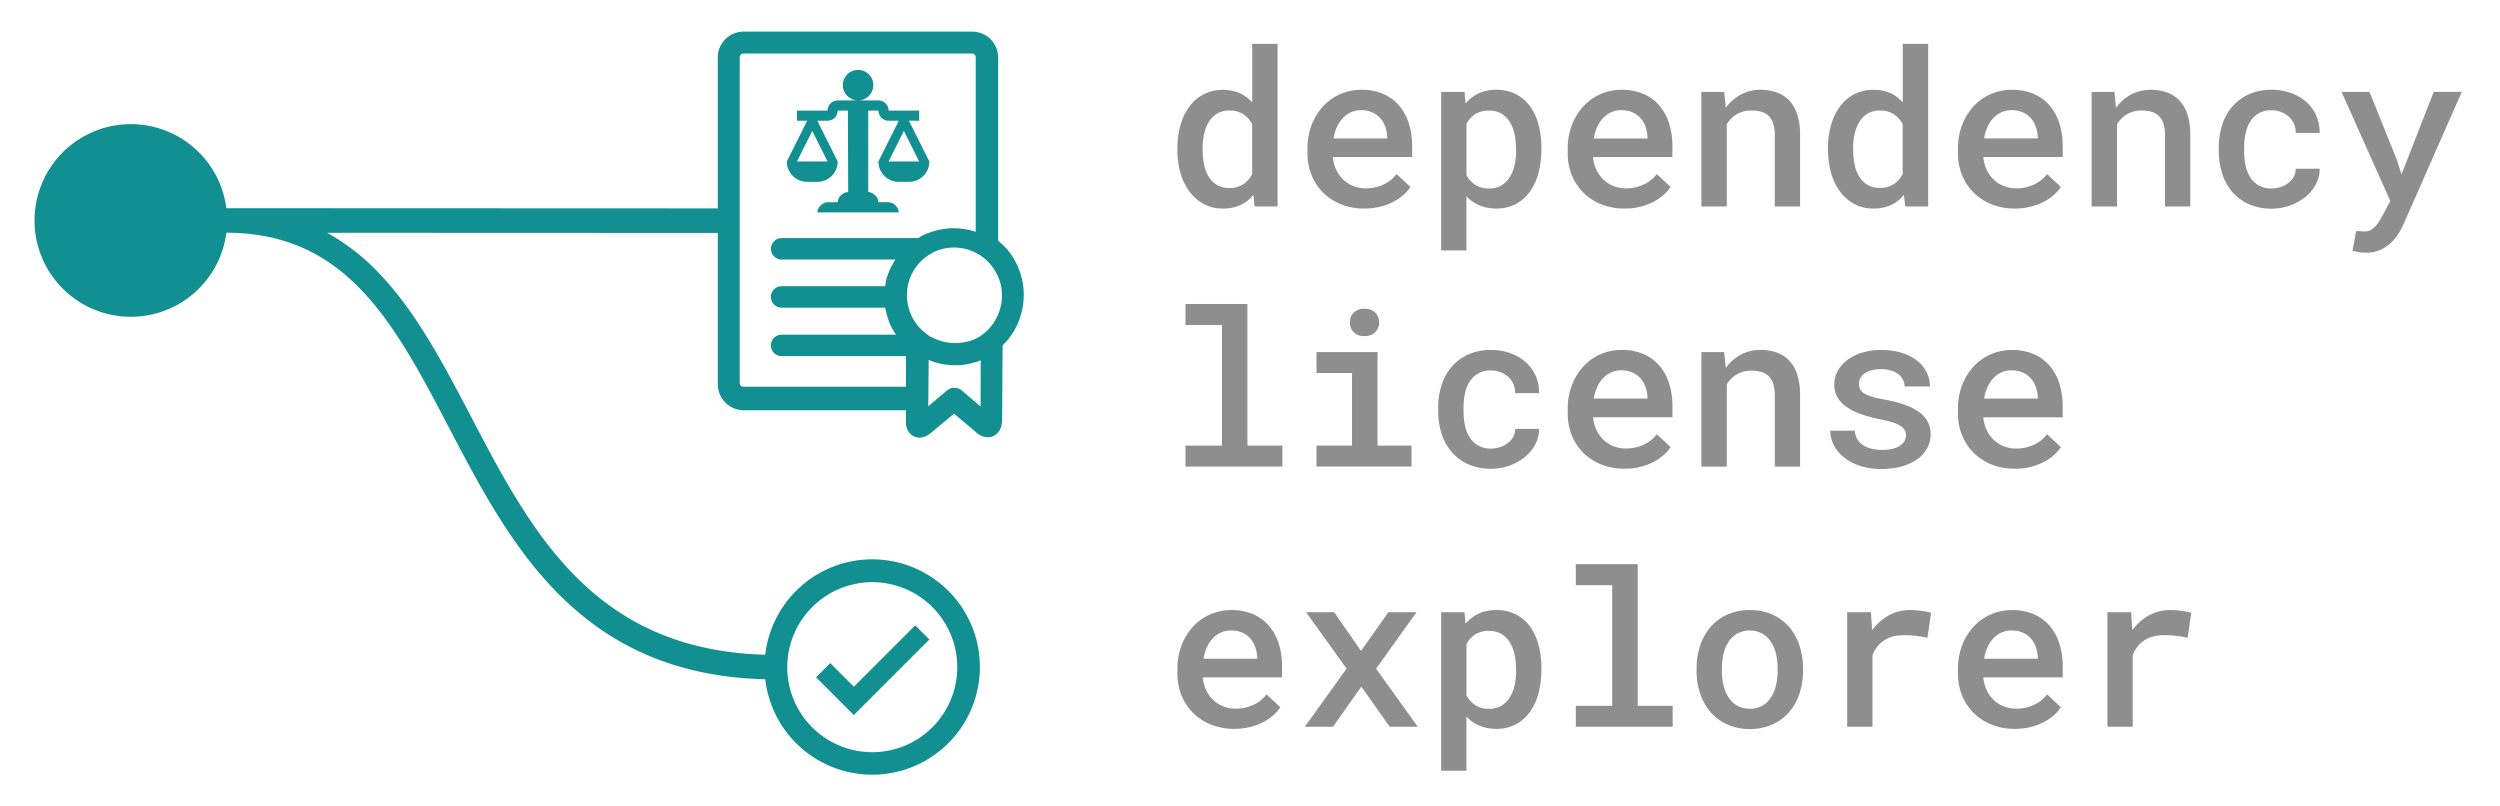 <svg xmlns="http://www.w3.org/2000/svg" viewBox="0 0 1550 500">
	<g fill="#129091">
		<path d="M629.69,162.46a39.5,39.5,0,0,0-10.83-13.12V35.69A16.11,16.11,0,0,0,602.76,19.6H461.12A16.11,16.11,0,0,0,445,35.69V129.2l-304.12-.12h-.53a59.72,59.72,0,1,0,0,15.22h.52c74.4.33,103.77,56.4,137.73,121.26,37.51,71.64,79.94,152.64,195.85,155.6a66.76,66.76,0,1,0,0-15.23C367.83,403,329.35,329.59,292.13,258.5c-17.43-33.28-33.89-64.72-56.82-88.77a134.59,134.59,0,0,0-32.48-25.4l242.2.1v93.83a16.11,16.11,0,0,0,16.09,16.09H561.71V263c.7,5.76,4.76,8.34,8.47,8.34,3.29,0,6.1-2.23,7.46-3.32l13.86-11.56L606,268.69a10.27,10.27,0,0,0,6.53,2.41c3.26,0,8.79-2.36,8.79-11.2l.31-45.81C635.33,201,638.74,179.37,629.69,162.46ZM540.8,360.95a52.7,52.7,0,1,1-52.7,52.7A52.76,52.76,0,0,1,540.8,360.95Zm35-137.83a35.59,35.59,0,0,0,11.34,3h.44a11.83,11.83,0,0,0,3.23.31h5.7l.28-.28a2.48,2.48,0,0,1,.45,0,6.56,6.56,0,0,0,1.55-.21,3.09,3.09,0,0,1,.59-.1,3,3,0,0,0,1-.22l.23-.09a4.58,4.58,0,0,0,1.35-.24l.18-.07h.52l.28-.31h.9l.31-.31h.45a2,2,0,0,0,1-.28l.06,0H606l.31-.31.35-.12a3.4,3.4,0,0,1,.68-.22c.21-.05.44-.11.69-.2l-.07,28.57L596.19,242a6.68,6.68,0,0,0-4.48-1.54,6.55,6.55,0,0,0-4.42,1.49l-11.76,9.92Zm33.57-15.92c-.36.29-.72.57-1.15.87l-.18.16a4.27,4.27,0,0,1-1,.66c-.33.17-.7.37-1.07.62a14.32,14.32,0,0,0-1.35.61c-.39.19-.77.38-1.12.51a2.37,2.37,0,0,0-.7.26l-.06,0h-.36l-.32.32a3.65,3.65,0,0,0-.8.21l-.23.09-.31,0a31,31,0,0,1-21.58-1.7,2.9,2.9,0,0,0-.87-.43c-.08,0-.15,0-.16,0l-.34-.34h-.34l0,0a2.6,2.6,0,0,0-.65-.25,1.56,1.56,0,0,0-.37-.23l-.25-.23c-.43-.29-.79-.58-1.15-.87s-.75-.6-1.19-.9l-.23-.24-.19-.15a18.59,18.59,0,0,1-2.55-2.28l-.62-.62a13.33,13.33,0,0,1-1.7-2l-.17-.19a.88.88,0,0,1-.07-.13,2.82,2.82,0,0,0-.46-.68,19,19,0,0,1-2-3.12,31.08,31.08,0,0,1-3.54-14.08A29.32,29.32,0,0,1,577.73,157l.16-.1a9.3,9.3,0,0,1,2.15-1.12c.36-.15.73-.3,1.09-.48h.25l.2-.08A29.08,29.08,0,0,1,600.9,155l.18.06h.22c.53.26,1,.47,1.5.67s1,.43,1.6.73l.25.13h.14l0,0a3.1,3.1,0,0,0,.45.19,7.23,7.23,0,0,0,1.35.85,9.55,9.55,0,0,1,1,.58,29.86,29.86,0,0,1,10,10.87c6.8,12.18,3.85,27.81-7,37.2C610.14,206.59,609.75,206.9,609.36,207.2Zm-4.42-63.46a43,43,0,0,0-29.53.83h-.3l-.21.09c-1.62.66-2.9,1.29-4,1.87l-.28.2a5.14,5.14,0,0,1-1.3.89h-84.7a6.64,6.64,0,1,0,0,13.29h70.54a46.55,46.55,0,0,0-5.28,11,45.61,45.61,0,0,0-1.1,5.54H484.59a6.64,6.64,0,1,0,0,13.29h64.21a63.58,63.58,0,0,0,2.62,9.31c.66,1.62,1.29,2.9,1.88,4l.44.52c.2.3.36.61.51.89a7.66,7.66,0,0,0,.85,1.35,2.36,2.36,0,0,0,.42.69H484.59a6.64,6.64,0,1,0,0,13.29h77.12v19H461.12a2.36,2.36,0,0,1-2.5-2.5V35.69a2.36,2.36,0,0,1,2.5-2.5H602.45a2.36,2.36,0,0,1,2.5,2.5Z"/>
		<polygon points="576.23 396.5 567.44 387.71 529.38 425.77 514.74 411.14 505.96 419.92 529.38 443.34 576.23 396.5"/>
		<svg height="101" x="476" y="37" class="octicon octicon-law" viewBox="0 0 14 16" version="1.1" width="112" aria-hidden="true">
			<path fill-rule="evenodd" d="M7 4c-.83 0-1.5-.67-1.5-1.5S6.17 1 7 1s1.5.67 1.5 1.5S7.83 4 7 4zm7 6c0 1.11-.89 2-2 2h-1c-1.11 0-2-.89-2-2l2-4h-1c-.55 0-1-.45-1-1H8v8c.42 0 1 .45 1 1h1c.42 0 1 .45 1 1H3c0-.55.58-1 1-1h1c0-.55.58-1 1-1h.03L6 5H5c0 .55-.45 1-1 1H3l2 4c0 1.11-.89 2-2 2H2c-1.11 0-2-.89-2-2l2-4H1V5h3c0-.55.45-1 1-1h4c.55 0 1 .45 1 1h3v1h-1l2 4zM2.5 7L1 10h3L2.5 7zM13 10l-1.5-3-1.5 3h3z"/>
		</svg>
	</g>
	<g fill="#8e8e8e">
		<path d="M730,92a52.21,52.21,0,0,1,2-14.77,34.78,34.78,0,0,1,5.64-11.49,25.08,25.08,0,0,1,20.61-10,25,25,0,0,1,10.3,2,23,23,0,0,1,7.81,5.74V27.18h15.75V128H777.88l-.79-7.22a22.55,22.55,0,0,1-8,6.33,25.51,25.51,0,0,1-10.93,2.2,24.6,24.6,0,0,1-11.62-2.72,26.41,26.41,0,0,1-8.83-7.51A35.78,35.78,0,0,1,732,107.67a49.16,49.16,0,0,1-2-14.34Zm15.69,1.38a42,42,0,0,0,.92,9,22.56,22.56,0,0,0,2.92,7.35,14.77,14.77,0,0,0,5.12,5,14.61,14.61,0,0,0,7.45,1.81,15.28,15.28,0,0,0,8.79-2.33,16.73,16.73,0,0,0,5.45-6.27V77a16.49,16.49,0,0,0-5.48-6.17,15.24,15.24,0,0,0-8.63-2.3,14.55,14.55,0,0,0-7.51,1.84,14.88,14.88,0,0,0-5.12,5.05,23.86,23.86,0,0,0-3,7.48,41.51,41.51,0,0,0-1,9.06Z"/>
		<path d="M845.87,129.3a38,38,0,0,1-14.37-2.63,33.24,33.24,0,0,1-11.12-7.22,32.37,32.37,0,0,1-7.19-10.86A35.5,35.5,0,0,1,810.63,95V92.35a40.42,40.42,0,0,1,2.72-15.23,36.09,36.09,0,0,1,7.29-11.55,31.36,31.36,0,0,1,10.63-7.35A32.52,32.52,0,0,1,844,55.66a33.71,33.71,0,0,1,13.65,2.59,26.9,26.9,0,0,1,9.88,7.29,31.9,31.9,0,0,1,6,11.12,46.62,46.62,0,0,1,2,14.11V97.4H826.38a23.38,23.38,0,0,0,2,7.68,20.49,20.49,0,0,0,4.3,6.14,19.45,19.45,0,0,0,6.23,4.07,20.36,20.36,0,0,0,7.84,1.48,25.5,25.5,0,0,0,11-2.36,21.68,21.68,0,0,0,8.17-6.5l8.53,8a26.08,26.08,0,0,1-4.4,5,30.6,30.6,0,0,1-6.3,4.27,38,38,0,0,1-8.11,3A39.61,39.61,0,0,1,845.87,129.3Zm-1.9-61a15.64,15.64,0,0,0-6.1,1.18A15.37,15.37,0,0,0,832.81,73,20,20,0,0,0,829,78.47a27,27,0,0,0-2.2,7.38h33.27V84.67a22.67,22.67,0,0,0-1.21-6.07,16.08,16.08,0,0,0-3-5.22,14.33,14.33,0,0,0-5-3.68A16.54,16.54,0,0,0,844,68.33Z"/>
		<path d="M955.61,93.2a53.66,53.66,0,0,1-1.84,14.37A34.86,34.86,0,0,1,948.39,119a25.43,25.43,0,0,1-8.7,7.55,25,25,0,0,1-11.85,2.72,27,27,0,0,1-10.67-2,22.63,22.63,0,0,1-8-5.64v33.6H893.52V57H908l.66,7.15a23.5,23.5,0,0,1,8.11-6.27,25.51,25.51,0,0,1,10.93-2.2,26.31,26.31,0,0,1,12,2.63,24.57,24.57,0,0,1,8.76,7.38,34.09,34.09,0,0,1,5.38,11.42,55.35,55.35,0,0,1,1.84,14.73Zm-15.69-1.38a39.77,39.77,0,0,0-1-9,23.59,23.59,0,0,0-3-7.42,15.18,15.18,0,0,0-5.18-5,14.6,14.6,0,0,0-7.48-1.84,15.54,15.54,0,0,0-8.66,2.23,15.77,15.77,0,0,0-5.38,6v31.77a16.54,16.54,0,0,0,5.35,6,15.41,15.41,0,0,0,8.83,2.3,14.19,14.19,0,0,0,7.48-1.9,15.36,15.36,0,0,0,5.15-5.12,23.89,23.89,0,0,0,3-7.48,41.55,41.55,0,0,0,1-9.06Z"/>
		<path d="M1007.19,129.3a38,38,0,0,1-14.37-2.63,33.24,33.24,0,0,1-11.12-7.22,32.37,32.37,0,0,1-7.19-10.86A35.5,35.5,0,0,1,972,95V92.35a40.42,40.42,0,0,1,2.72-15.23A36.09,36.09,0,0,1,982,65.57a31.36,31.36,0,0,1,10.63-7.35,32.52,32.52,0,0,1,12.77-2.56A33.71,33.71,0,0,1,1019,58.25a26.9,26.9,0,0,1,9.88,7.29,31.9,31.9,0,0,1,6,11.12,46.62,46.62,0,0,1,2,14.11V97.4H987.7a23.38,23.38,0,0,0,2,7.68,20.49,20.49,0,0,0,4.3,6.14,19.45,19.45,0,0,0,6.23,4.07,20.36,20.36,0,0,0,7.84,1.48,25.5,25.5,0,0,0,11-2.36,21.68,21.68,0,0,0,8.17-6.5l8.53,8a26.08,26.08,0,0,1-4.4,5,30.6,30.6,0,0,1-6.3,4.27,38,38,0,0,1-8.11,3A39.61,39.61,0,0,1,1007.19,129.3Zm-1.9-61a15.64,15.64,0,0,0-6.1,1.18A15.37,15.37,0,0,0,994.13,73a20,20,0,0,0-3.77,5.51,27,27,0,0,0-2.2,7.38h33.27V84.67a22.67,22.67,0,0,0-1.21-6.07,16.08,16.08,0,0,0-3-5.22,14.33,14.33,0,0,0-5-3.68A16.54,16.54,0,0,0,1005.29,68.33Z"/>
		<path d="M1069,57l1,9.84a27.52,27.52,0,0,1,9.35-8.24,25.48,25.48,0,0,1,12.17-2.92,29.91,29.91,0,0,1,9.94,1.58,19.73,19.73,0,0,1,7.74,4.92,22.7,22.7,0,0,1,5.05,8.66,40,40,0,0,1,1.8,12.8V128h-15.69V83.88a22.83,22.83,0,0,0-1-7.35,11.56,11.56,0,0,0-2.89-4.73,10.72,10.72,0,0,0-4.56-2.53,22.64,22.64,0,0,0-6.1-.75,17.25,17.25,0,0,0-9,2.3,17.83,17.83,0,0,0-6.2,6.23V128h-15.75V57Z"/>
		<path d="M1133.34,92a52.17,52.17,0,0,1,2-14.77A34.77,34.77,0,0,1,1141,65.7a25.08,25.08,0,0,1,20.61-10,25,25,0,0,1,10.3,2,23,23,0,0,1,7.81,5.74V27.18h15.75V128h-14.24l-.79-7.22a22.55,22.55,0,0,1-8,6.33,25.51,25.51,0,0,1-10.93,2.2,24.6,24.6,0,0,1-11.62-2.72,26.4,26.4,0,0,1-8.83-7.51,35.77,35.77,0,0,1-5.64-11.39,49.16,49.16,0,0,1-2-14.34ZM1149,93.33a42,42,0,0,0,.92,9,22.56,22.56,0,0,0,2.92,7.35,14.77,14.77,0,0,0,5.12,5,14.61,14.61,0,0,0,7.45,1.81,15.29,15.29,0,0,0,8.79-2.33,16.73,16.73,0,0,0,5.45-6.27V77a16.49,16.49,0,0,0-5.48-6.17,15.24,15.24,0,0,0-8.63-2.3,14.56,14.56,0,0,0-7.51,1.84,14.89,14.89,0,0,0-5.12,5.05,23.87,23.87,0,0,0-3,7.48,41.51,41.51,0,0,0-1,9.06Z"/>
		<path d="M1249.18,129.3a38,38,0,0,1-14.37-2.63,33.24,33.24,0,0,1-11.12-7.22,32.37,32.37,0,0,1-7.19-10.86A35.5,35.5,0,0,1,1213.93,95V92.35a40.42,40.42,0,0,1,2.72-15.23,36.09,36.09,0,0,1,7.29-11.55,31.36,31.36,0,0,1,10.63-7.35,32.52,32.52,0,0,1,12.77-2.56A33.71,33.71,0,0,1,1261,58.25a26.9,26.9,0,0,1,9.88,7.29,31.9,31.9,0,0,1,6,11.12,46.62,46.62,0,0,1,2,14.11V97.4h-49.22a23.38,23.38,0,0,0,2,7.68,20.49,20.49,0,0,0,4.3,6.14,19.45,19.45,0,0,0,6.23,4.07,20.36,20.36,0,0,0,7.84,1.48,25.5,25.5,0,0,0,11-2.36,21.68,21.68,0,0,0,8.17-6.5l8.53,8a26.08,26.08,0,0,1-4.4,5,30.6,30.6,0,0,1-6.3,4.27,38,38,0,0,1-8.11,3A39.61,39.61,0,0,1,1249.18,129.3Zm-1.9-61a15.64,15.64,0,0,0-6.1,1.18,15.37,15.37,0,0,0-5.05,3.45,20,20,0,0,0-3.77,5.51,27,27,0,0,0-2.2,7.38h33.27V84.67a22.67,22.67,0,0,0-1.21-6.07,16.08,16.08,0,0,0-3-5.22,14.33,14.33,0,0,0-5-3.68A16.54,16.54,0,0,0,1247.27,68.33Z"/>
		<path d="M1310.93,57l1,9.84a27.52,27.52,0,0,1,9.35-8.24,25.48,25.48,0,0,1,12.17-2.92,29.91,29.91,0,0,1,9.94,1.58,19.73,19.73,0,0,1,7.74,4.92,22.7,22.7,0,0,1,5.05,8.66,40,40,0,0,1,1.8,12.8V128h-15.69V83.88a22.83,22.83,0,0,0-1-7.35,11.56,11.56,0,0,0-2.89-4.73,10.72,10.72,0,0,0-4.56-2.53,22.64,22.64,0,0,0-6.1-.75,17.25,17.25,0,0,0-9,2.3,17.83,17.83,0,0,0-6.2,6.23V128h-15.75V57Z"/>
		<path d="M1408.46,116.83a17.42,17.42,0,0,0,5.61-.92,16.14,16.14,0,0,0,4.82-2.56,12.43,12.43,0,0,0,3.31-3.87,9.49,9.49,0,0,0,1.15-4.86h14.83a19.6,19.6,0,0,1-2.33,9.62,25.6,25.6,0,0,1-6.5,7.84,33.17,33.17,0,0,1-20.77,7.29,34.25,34.25,0,0,1-14.37-2.82,29.16,29.16,0,0,1-10.3-7.71,32.9,32.9,0,0,1-6.2-11.35,44.88,44.88,0,0,1-2.07-13.75V91.36a45.2,45.2,0,0,1,2.07-13.78,32.52,32.52,0,0,1,6.2-11.35,29.7,29.7,0,0,1,10.3-7.71,33.74,33.74,0,0,1,14.31-2.85,35,35,0,0,1,11.91,2,28.48,28.48,0,0,1,9.45,5.51,24.75,24.75,0,0,1,6.17,8.47,25.39,25.39,0,0,1,2.13,10.76h-14.83a13,13,0,0,0-4.13-9.91,15.39,15.39,0,0,0-4.79-3,16,16,0,0,0-6-1.12,14.71,14.71,0,0,0-13.45,7.25,22.59,22.59,0,0,0-2.79,7.38,43,43,0,0,0-.82,8.4v2.36a43.33,43.33,0,0,0,.82,8.47,22.58,22.58,0,0,0,2.79,7.38,15.44,15.44,0,0,0,5.25,5.25A15.63,15.63,0,0,0,1408.46,116.83Z"/>
		<path d="M1486.23,99.57l2.69,8.53,20-51.13h17.39l-36,81.78a49.38,49.38,0,0,1-3.08,5.81,29.3,29.3,0,0,1-4.69,5.81,24.28,24.28,0,0,1-6.66,4.5,21.26,21.26,0,0,1-9.06,1.8,27,27,0,0,1-4.36-.36q-2.2-.36-3.91-.82l2.23-12.21,1.25,0q.79,0,1.64.1l1.61.1,1.21,0a6.69,6.69,0,0,0,4.1-1.35,17.08,17.08,0,0,0,3.18-3.08,22.46,22.46,0,0,0,2.26-3.41q.89-1.67,1.28-2.26l4.66-8.79L1451.78,57h17.33Z"/>
		<path d="M735,188.47h38.39v87.81h21.66v13H735v-13H757.6V201.53H735Z"/>
		<path d="M816.21,218.27h37.87v58h21.07v13H816.21v-13h22.05v-45H816.21Zm20.74-18.38a8.29,8.29,0,0,1,2.36-6.07,8.89,8.89,0,0,1,6.63-2.4,9.1,9.1,0,0,1,6.73,2.4,8.89,8.89,0,0,1,0,12.14,9.1,9.1,0,0,1-6.73,2.4,8.89,8.89,0,0,1-6.63-2.4A8.29,8.29,0,0,1,836.95,199.89Z"/>
		<path d="M924.5,278.12a17.42,17.42,0,0,0,5.61-.92,16.13,16.13,0,0,0,4.82-2.56,12.44,12.44,0,0,0,3.31-3.87,9.49,9.49,0,0,0,1.15-4.86h14.83a19.6,19.6,0,0,1-2.33,9.61,25.61,25.61,0,0,1-6.5,7.84,33.16,33.16,0,0,1-20.77,7.29,34.25,34.25,0,0,1-14.37-2.82,29.16,29.16,0,0,1-10.3-7.71,32.91,32.91,0,0,1-6.2-11.36A44.88,44.88,0,0,1,891.68,255v-2.36a45.2,45.2,0,0,1,2.07-13.78,32.52,32.52,0,0,1,6.2-11.35,29.7,29.7,0,0,1,10.3-7.71A33.74,33.74,0,0,1,924.57,217a35,35,0,0,1,11.91,2,28.48,28.48,0,0,1,9.45,5.51,24.75,24.75,0,0,1,6.17,8.47,25.39,25.39,0,0,1,2.13,10.76H939.4a13,13,0,0,0-4.13-9.91,15.39,15.39,0,0,0-4.79-3,16,16,0,0,0-6-1.12A14.71,14.71,0,0,0,911,236.87a22.59,22.59,0,0,0-2.79,7.38,43,43,0,0,0-.82,8.4V255a43.32,43.32,0,0,0,.82,8.47,22.58,22.58,0,0,0,2.79,7.38,15.44,15.44,0,0,0,5.25,5.25A15.65,15.65,0,0,0,924.5,278.12Z"/>
		<path d="M1007.19,290.59A38,38,0,0,1,992.82,288a33.26,33.26,0,0,1-11.12-7.22,32.38,32.38,0,0,1-7.19-10.86A35.51,35.51,0,0,1,972,256.33v-2.69a40.42,40.42,0,0,1,2.72-15.23A36.09,36.09,0,0,1,982,226.86a31.36,31.36,0,0,1,10.63-7.35,32.52,32.52,0,0,1,12.77-2.56,33.71,33.71,0,0,1,13.65,2.59,26.9,26.9,0,0,1,9.88,7.29,31.9,31.9,0,0,1,6,11.12,46.62,46.62,0,0,1,2,14.11v6.63H987.7a23.38,23.38,0,0,0,2,7.68,20.49,20.49,0,0,0,4.3,6.14,19.45,19.45,0,0,0,6.23,4.07,20.36,20.36,0,0,0,7.84,1.48,25.48,25.48,0,0,0,11-2.36,21.67,21.67,0,0,0,8.17-6.5l8.53,8a26,26,0,0,1-4.4,5,30.65,30.65,0,0,1-6.3,4.27,38,38,0,0,1-8.11,3A39.58,39.58,0,0,1,1007.19,290.59Zm-1.9-61a15.64,15.64,0,0,0-6.1,1.18,15.37,15.37,0,0,0-5.05,3.45,20,20,0,0,0-3.77,5.51,27,27,0,0,0-2.2,7.38h33.27V246a22.67,22.67,0,0,0-1.21-6.07,16.08,16.08,0,0,0-3-5.22,14.33,14.33,0,0,0-5-3.68A16.54,16.54,0,0,0,1005.29,229.62Z"/>
		<path d="M1069,218.27l1,9.84a27.52,27.52,0,0,1,9.35-8.24,25.48,25.48,0,0,1,12.17-2.92,29.91,29.91,0,0,1,9.94,1.58,19.73,19.73,0,0,1,7.74,4.92,22.7,22.7,0,0,1,5.05,8.66,40,40,0,0,1,1.8,12.8v44.37h-15.69v-44.1a22.83,22.83,0,0,0-1-7.35,11.56,11.56,0,0,0-2.89-4.73,10.72,10.72,0,0,0-4.56-2.53,22.64,22.64,0,0,0-6.1-.75,17.25,17.25,0,0,0-9,2.3,17.83,17.83,0,0,0-6.2,6.23v50.93h-15.75v-71Z"/>
		<path d="M1181.71,270.05a7.31,7.31,0,0,0-.72-3.25,7,7,0,0,0-2.59-2.69,22,22,0,0,0-5.12-2.27,73.6,73.6,0,0,0-8.3-2,84.08,84.08,0,0,1-11.39-3.15,36.94,36.94,0,0,1-8.73-4.4,18.94,18.94,0,0,1-5.61-5.94,15.29,15.29,0,0,1-2-7.84,17.59,17.59,0,0,1,2-8.24,21,21,0,0,1,5.81-6.86,29.29,29.29,0,0,1,9.19-4.69,39.5,39.5,0,0,1,12.11-1.74,42.11,42.11,0,0,1,12.7,1.77,29.54,29.54,0,0,1,9.48,4.82,21.14,21.14,0,0,1,5.94,7.19,19.54,19.54,0,0,1,2.07,8.86h-15.69a9.31,9.31,0,0,0-.92-4,10,10,0,0,0-2.76-3.45,13.88,13.88,0,0,0-4.56-2.4,20.26,20.26,0,0,0-6.27-.89,22.13,22.13,0,0,0-6.14.75,14.27,14.27,0,0,0-4.3,2,7.8,7.8,0,0,0-2.53,2.85,7.53,7.53,0,0,0-.82,3.41,8,8,0,0,0,.62,3.22,6.35,6.35,0,0,0,2.33,2.63,17.81,17.81,0,0,0,4.73,2.13,63.94,63.94,0,0,0,7.81,1.8,86,86,0,0,1,12,3,36.87,36.87,0,0,1,9.12,4.33,18.66,18.66,0,0,1,5.81,6.07,16.14,16.14,0,0,1,2,8.24,17.68,17.68,0,0,1-2.17,8.66,20.41,20.41,0,0,1-6.17,6.79,30.66,30.66,0,0,1-9.61,4.43,46.47,46.47,0,0,1-12.57,1.58,41.25,41.25,0,0,1-13.65-2.07,31.46,31.46,0,0,1-9.91-5.41,22.94,22.94,0,0,1-6.07-7.61,19.68,19.68,0,0,1-2.07-8.66h15.23a11.18,11.18,0,0,0,1.71,5.58,11.83,11.83,0,0,0,3.87,3.71,17.2,17.2,0,0,0,5.25,2,27.57,27.57,0,0,0,5.84.62q7.29,0,11.09-2.46T1181.71,270.05Z"/>
		<path d="M1249.18,290.59A38,38,0,0,1,1234.8,288a33.26,33.26,0,0,1-11.12-7.22,32.38,32.38,0,0,1-7.19-10.86,35.51,35.51,0,0,1-2.56-13.55v-2.69a40.42,40.42,0,0,1,2.72-15.23,36.09,36.09,0,0,1,7.29-11.55,31.36,31.36,0,0,1,10.63-7.35,32.52,32.52,0,0,1,12.77-2.56,33.71,33.71,0,0,1,13.65,2.59,26.9,26.9,0,0,1,9.88,7.29,31.9,31.9,0,0,1,6,11.12,46.62,46.62,0,0,1,2,14.11v6.63h-49.22a23.38,23.38,0,0,0,2,7.68,20.49,20.49,0,0,0,4.3,6.14,19.45,19.45,0,0,0,6.23,4.07,20.36,20.36,0,0,0,7.84,1.48,25.48,25.48,0,0,0,11-2.36,21.67,21.67,0,0,0,8.17-6.5l8.53,8a26,26,0,0,1-4.4,5,30.65,30.65,0,0,1-6.3,4.27,38,38,0,0,1-8.11,3A39.58,39.58,0,0,1,1249.18,290.59Zm-1.9-61a15.64,15.64,0,0,0-6.1,1.18,15.37,15.37,0,0,0-5.05,3.45,20,20,0,0,0-3.77,5.51,27,27,0,0,0-2.2,7.38h33.27V246a22.67,22.67,0,0,0-1.21-6.07,16.08,16.08,0,0,0-3-5.22,14.33,14.33,0,0,0-5-3.68A16.54,16.54,0,0,0,1247.27,229.62Z"/>
		<path d="M765.21,451.89a38,38,0,0,1-14.37-2.62A33.26,33.26,0,0,1,739.72,442a32.37,32.37,0,0,1-7.19-10.86A35.51,35.51,0,0,1,730,417.63v-2.69a40.44,40.44,0,0,1,2.72-15.23A36.09,36.09,0,0,1,740,388.16a31.36,31.36,0,0,1,10.63-7.35,32.55,32.55,0,0,1,12.77-2.56A33.69,33.69,0,0,1,777,380.84a26.9,26.9,0,0,1,9.88,7.29,31.91,31.91,0,0,1,6,11.13,46.61,46.61,0,0,1,2,14.11V420H745.72a23.42,23.42,0,0,0,2,7.68,20.51,20.51,0,0,0,4.3,6.14,19.46,19.46,0,0,0,6.23,4.07,20.35,20.35,0,0,0,7.84,1.48,25.48,25.48,0,0,0,11-2.36,21.67,21.67,0,0,0,8.17-6.5l8.53,8a26,26,0,0,1-4.4,5,30.65,30.65,0,0,1-6.3,4.27,38,38,0,0,1-8.11,3A39.59,39.59,0,0,1,765.21,451.89Zm-1.9-61a15.65,15.65,0,0,0-6.1,1.18,15.37,15.37,0,0,0-5.05,3.45,19.94,19.94,0,0,0-3.77,5.51,27,27,0,0,0-2.2,7.38h33.27v-1.18a22.67,22.67,0,0,0-1.21-6.07,16.06,16.06,0,0,0-3-5.22,14.31,14.31,0,0,0-5-3.68A16.52,16.52,0,0,0,763.31,390.92Z"/>
		<path d="M843.84,403.58l16.93-24h17.46l-25.07,35,25.86,36H861.63L844,425.7l-17.52,24.87H809l25.86-36-25.07-35h17.39Z"/>
		<path d="M955.61,415.79a53.67,53.67,0,0,1-1.84,14.37,34.85,34.85,0,0,1-5.38,11.45,25.44,25.44,0,0,1-8.7,7.55,25,25,0,0,1-11.85,2.72,27,27,0,0,1-10.67-2,22.63,22.63,0,0,1-8-5.64v33.6H893.52V379.56H908l.66,7.15a23.5,23.5,0,0,1,8.11-6.27,25.52,25.52,0,0,1,10.93-2.2,26.3,26.3,0,0,1,12,2.63,24.56,24.56,0,0,1,8.76,7.38,34.11,34.11,0,0,1,5.38,11.42,55.36,55.36,0,0,1,1.84,14.73Zm-15.69-1.38a39.76,39.76,0,0,0-1-9,23.6,23.6,0,0,0-3-7.42,15.17,15.17,0,0,0-5.18-5,14.6,14.6,0,0,0-7.48-1.84,15.54,15.54,0,0,0-8.66,2.23,15.77,15.77,0,0,0-5.38,6v31.77a16.54,16.54,0,0,0,5.35,6,15.41,15.41,0,0,0,8.83,2.3,14.18,14.18,0,0,0,7.48-1.9,15.39,15.39,0,0,0,5.15-5.12,23.92,23.92,0,0,0,3-7.48,41.55,41.55,0,0,0,1-9.06Z"/>
		<path d="M977,349.77h38.39v87.81h21.66v13H977v-13h22.58V362.83H977Z"/>
		<path d="M1051.89,414.41a44,44,0,0,1,2.26-14.31,34,34,0,0,1,6.5-11.49A29.77,29.77,0,0,1,1071,381a33.29,33.29,0,0,1,13.85-2.76,33.7,33.7,0,0,1,13.95,2.76,29.71,29.71,0,0,1,10.37,7.61,33.55,33.55,0,0,1,6.46,11.49,44.61,44.61,0,0,1,2.23,14.31v1.38a44.83,44.83,0,0,1-2.23,14.37,33.17,33.17,0,0,1-6.46,11.45,30,30,0,0,1-10.34,7.58A33.33,33.33,0,0,1,1085,452,33.72,33.72,0,0,1,1071,449.2a29.89,29.89,0,0,1-10.37-7.58,33.59,33.59,0,0,1-6.5-11.45,44.22,44.22,0,0,1-2.26-14.37Zm15.69,1.38a39.19,39.19,0,0,0,1,9.12,23.46,23.46,0,0,0,3.15,7.52,15.7,15.7,0,0,0,5.41,5.12,15.51,15.51,0,0,0,7.81,1.87,15,15,0,0,0,7.65-1.87,15.81,15.81,0,0,0,5.38-5.12,23.52,23.52,0,0,0,3.15-7.52,39.24,39.24,0,0,0,1-9.12v-1.38a38.69,38.69,0,0,0-1-9,23.14,23.14,0,0,0-3.15-7.48,16.25,16.25,0,0,0-5.38-5.12,16.77,16.77,0,0,0-15.52,0,15.83,15.83,0,0,0-5.38,5.12,23.54,23.54,0,0,0-3.12,7.48,38.64,38.64,0,0,0-1,9Z"/>
		<path d="M1184.2,378.25q1.9,0,3.81.13t3.64.39q1.74.26,3.18.56a14.53,14.53,0,0,1,2.43.69L1195,395.45a64.13,64.13,0,0,0-14.24-1.64q-7.87,0-12.7,3.28a19.21,19.21,0,0,0-7.12,9.12v44.37h-15.69v-71H1160l.72,11.09a32.68,32.68,0,0,1,10.27-9.09A26.68,26.68,0,0,1,1184.2,378.25Z"/>
		<path d="M1249.18,451.89a38,38,0,0,1-14.37-2.62,33.26,33.26,0,0,1-11.12-7.22,32.38,32.38,0,0,1-7.19-10.86,35.51,35.51,0,0,1-2.56-13.55v-2.69a40.43,40.43,0,0,1,2.72-15.23,36.08,36.08,0,0,1,7.29-11.55,31.37,31.37,0,0,1,10.63-7.35,32.55,32.55,0,0,1,12.77-2.56,33.7,33.7,0,0,1,13.65,2.59,26.9,26.9,0,0,1,9.88,7.29,31.91,31.91,0,0,1,6,11.13,46.61,46.61,0,0,1,2,14.11V420h-49.22a23.38,23.38,0,0,0,2,7.68,20.49,20.49,0,0,0,4.3,6.14,19.45,19.45,0,0,0,6.23,4.07,20.36,20.36,0,0,0,7.84,1.48,25.48,25.48,0,0,0,11-2.36,21.67,21.67,0,0,0,8.17-6.5l8.53,8a26,26,0,0,1-4.4,5,30.65,30.65,0,0,1-6.3,4.27,38,38,0,0,1-8.11,3A39.58,39.58,0,0,1,1249.18,451.89Zm-1.9-61a15.65,15.65,0,0,0-6.1,1.18,15.36,15.36,0,0,0-5.05,3.45,20,20,0,0,0-3.77,5.51,27,27,0,0,0-2.2,7.38h33.27v-1.18a22.67,22.67,0,0,0-1.21-6.07,16.06,16.06,0,0,0-3-5.22,14.32,14.32,0,0,0-5-3.68A16.52,16.52,0,0,0,1247.27,390.92Z"/>
		<path d="M1345.52,378.25q1.9,0,3.81.13t3.64.39q1.74.26,3.18.56a14.53,14.53,0,0,1,2.43.69l-2.23,15.42a64.13,64.13,0,0,0-14.24-1.64q-7.87,0-12.7,3.28a19.21,19.21,0,0,0-7.12,9.12v44.37H1306.6v-71h14.7l.72,11.09a32.68,32.68,0,0,1,10.27-9.09A26.68,26.68,0,0,1,1345.52,378.25Z"/>
	</g>
</svg>